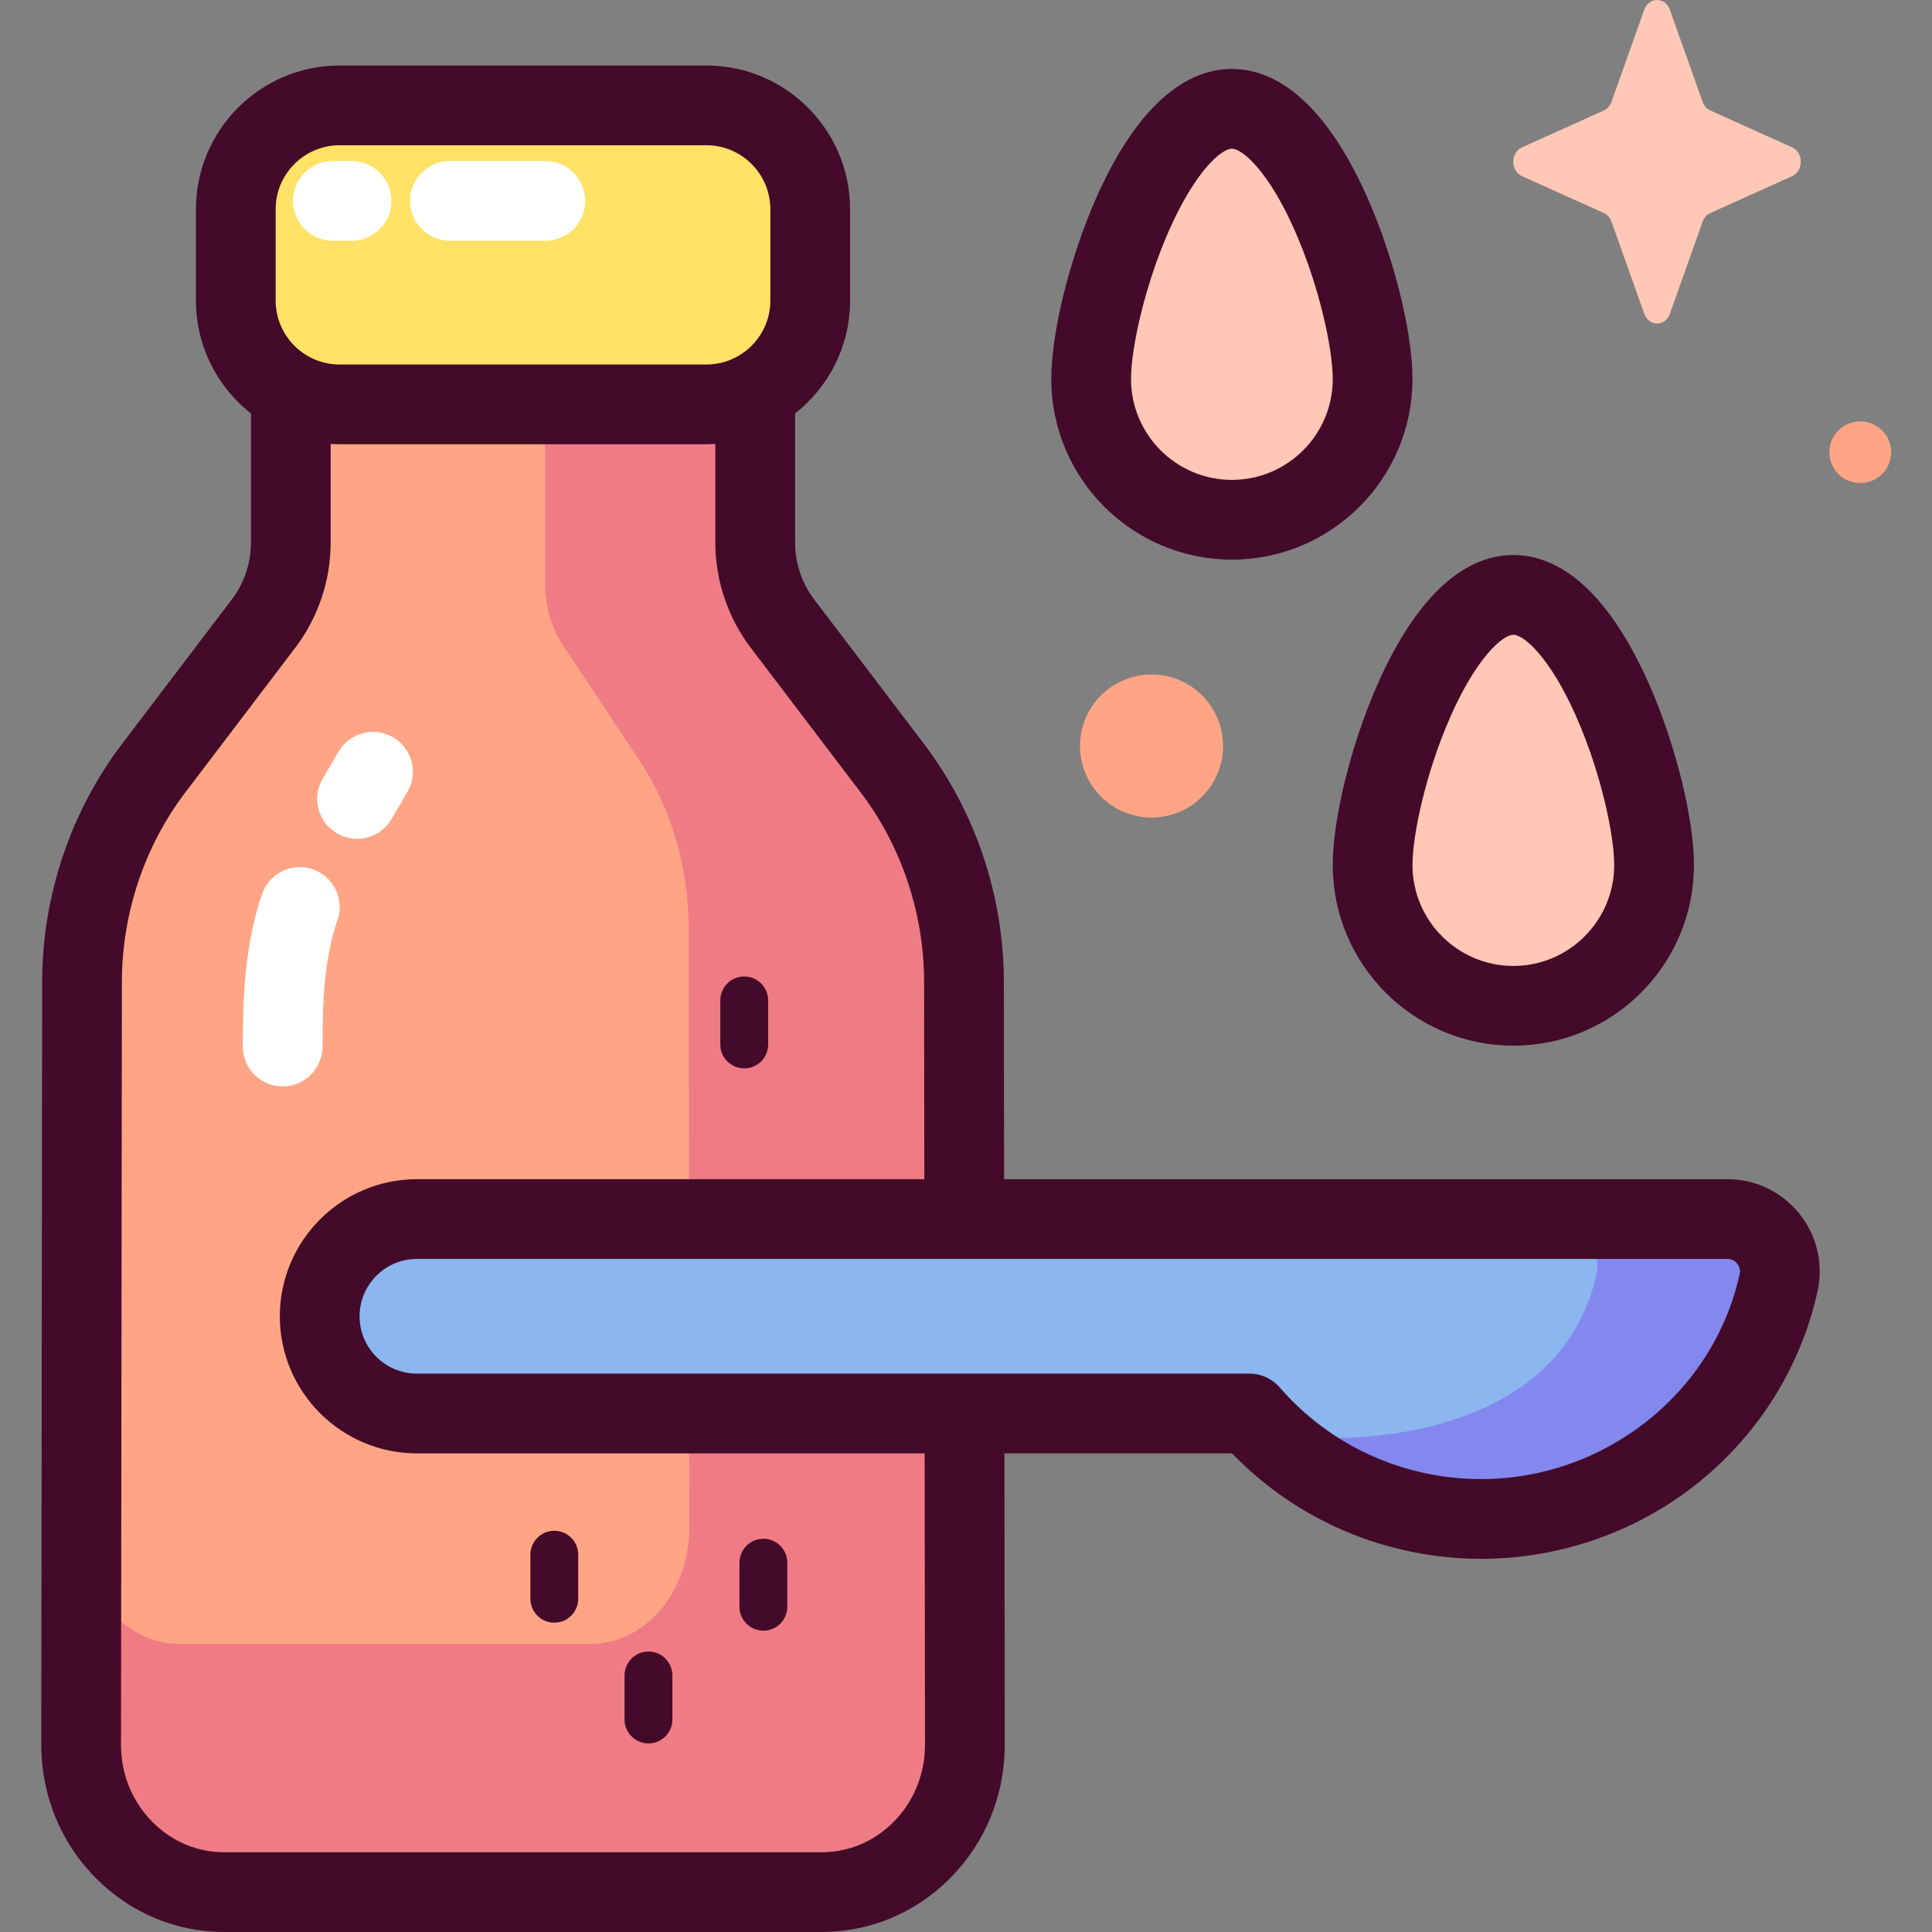 <svg id="Capa_1" enable-background="new 0 0 512 512" height="512" viewBox="0 0 512 512" width="512" xmlns="http://www.w3.org/2000/svg"><rect x="0" y="0" width="512" height="512" fill="#808080" stroke="none"/><g><g><path d="m236.486 203.584-29.17-38.385c-4.653-6.123-7.181-13.673-7.181-21.447v-90.517h-123.065v90.517c0 7.774-2.528 15.324-7.181 21.447l-29.17 38.384c-12.279 16.157-18.959 36.074-18.979 56.586l-.235 202.167c-.022 21.587 16.974 39.099 37.946 39.099h158.303c20.972 0 37.968-17.512 37.946-39.099l-.235-202.167c-.021-20.512-6.701-40.429-18.979-56.585z" fill="#ffa585"/><path d="m255.464 260.169c-.021-20.512-6.701-40.429-18.979-56.585l-29.17-38.384c-4.653-6.123-7.181-13.673-7.181-21.447v-58.55h-55.71v69.251c0 6.111 1.74 12.047 4.942 16.861l20.072 30.176c8.449 12.702 13.045 28.36 13.06 44.486l.162 158.938c.015 16.972-11.68 30.739-26.111 30.739h-108.933c-13.837 0-25.152-12.66-26.047-28.662l-.064 55.344c-.022 21.587 16.974 39.099 37.946 39.099h158.303c20.972 0 37.967-17.512 37.946-39.099z" fill="#ef7c85"/><path d="m187.2 107.163h-97.196c-15.197 0-27.516-12.319-27.516-27.516v-24.204c0-15.197 12.319-27.516 27.516-27.516h97.197c15.197 0 27.516 12.319 27.516 27.516v24.204c0 15.197-12.32 27.516-27.517 27.516z" fill="#ffe266"/><path d="m363.756 100.446c0 20.597-16.698 37.295-37.295 37.295-20.598 0-37.295-16.698-37.295-37.295s16.698-71.603 37.295-71.603c20.598 0 37.295 51.005 37.295 71.603z" fill="#ffc7b6"/><path d="m438.347 229.254c0 20.598-16.698 37.295-37.295 37.295-20.598 0-37.295-16.698-37.295-37.295s16.698-71.603 37.295-71.603 37.295 51.005 37.295 71.603z" fill="#ffc7b6"/><path d="m311.871 323.062h-201.381c-14.23 0-25.765 11.535-25.765 25.765 0 14.23 11.536 25.766 25.765 25.766h220.657c14.792 17.091 36.789 27.943 61.371 27.943 38.659 0 70.964-26.806 78.821-62.586 1.904-8.669-4.669-16.888-13.545-16.888z" fill="#8bb6ef"/><path d="m457.793 323.062h-46.578c7.768 0 13.52 7.14 11.854 14.672-6.876 31.084-37.775 43.417-71.607 43.417-4.888 0-9.522.077-13.919.025 14.403 13.243 33.72 21.36 54.974 21.36 38.659 0 70.964-26.806 78.821-62.586 1.904-8.669-4.669-16.888-13.545-16.888z" fill="#8388ef"/></g><g><g fill="#440a29"><path d="m326.462 148.305c26.39 0 47.86-21.47 47.86-47.86 0-12.331-4.861-31.98-11.82-47.783-9.906-22.495-22.368-34.385-36.04-34.385-13.673 0-26.135 11.89-36.041 34.385-6.959 15.802-11.82 35.452-11.82 47.783 0 26.391 21.47 47.86 47.861 47.86zm-16.703-87.128c6.984-15.859 13.951-21.77 16.703-21.77 2.751 0 9.718 5.911 16.702 21.77 6.513 14.791 10.028 31.271 10.028 39.268 0 14.739-11.991 26.729-26.729 26.729-14.74 0-26.731-11.991-26.731-26.729-.001-7.996 3.513-24.476 10.027-39.268z"/><path d="m353.191 229.253c0 26.39 21.471 47.861 47.861 47.861s47.86-21.471 47.86-47.861c0-12.33-4.861-31.98-11.82-47.783-9.906-22.494-22.368-34.384-36.04-34.384-13.673 0-26.135 11.89-36.041 34.384-6.959 15.803-11.82 35.453-11.82 47.783zm31.158-39.267c6.984-15.859 13.951-21.77 16.703-21.77 2.751 0 9.718 5.91 16.702 21.77 6.513 14.79 10.028 31.27 10.028 39.267 0 14.74-11.991 26.731-26.729 26.731-14.74 0-26.731-11.991-26.731-26.731-.001-7.997 3.513-24.477 10.027-39.267z"/><path d="m476.824 321.615c-4.659-5.794-11.597-9.118-19.032-9.118h-191.701l-.061-52.339c-.023-22.704-7.528-45.066-21.132-62.968l-29.17-38.384c-3.242-4.266-5.028-9.613-5.028-15.054v-34.172c8.87-6.979 14.582-17.798 14.582-29.933v-24.204c0-20.998-17.083-38.082-38.081-38.082h-97.197c-20.998 0-38.081 17.084-38.081 38.082v24.204c0 12.135 5.713 22.955 14.582 29.933v34.172c0 5.442-1.786 10.788-5.028 15.054l-29.17 38.384c-13.604 17.902-21.109 40.264-21.132 62.966l-.235 202.169c-.013 13.479 5.166 26.094 14.584 35.521 9.118 9.127 21.166 14.154 33.927 14.154h158.303c12.76 0 24.81-5.027 33.927-14.153 9.418-9.427 14.597-22.042 14.584-35.523l-.09-77.166h60.32c17.194 17.816 40.983 27.943 66.023 27.943 20.933 0 41.383-7.177 57.583-20.209 16-12.87 27.207-30.868 31.557-50.676 1.598-7.286-.163-14.794-4.834-20.601zm-403.771-266.172c0-9.348 7.604-16.952 16.951-16.952h97.197c9.347 0 16.951 7.604 16.951 16.952v24.204c0 9.348-7.604 16.952-16.952 16.952h-97.196c-9.347 0-16.951-7.604-16.951-16.952zm172.081 406.903c.008 7.831-2.977 15.135-8.403 20.567-5.126 5.131-11.866 7.957-18.978 7.957h-158.302c-7.112 0-13.852-2.826-18.978-7.957-5.426-5.432-8.41-12.736-8.403-20.565l.235-202.169c.018-18.121 5.993-35.95 16.825-50.203l29.17-38.384c6.02-7.922 9.335-17.809 9.335-27.84v-26.105c.784.049 1.573.081 2.369.081h97.196c.796 0 1.585-.033 2.369-.081v26.105c0 10.032 3.315 19.918 9.334 27.84l29.17 38.384c10.832 14.254 16.807 32.082 16.826 50.205l.061 52.316h-134.47c-20.032 0-36.33 16.298-36.33 36.33 0 20.033 16.298 36.331 36.33 36.331h134.555zm215.884-124.662c-6.906 31.456-35.716 54.286-68.501 54.286-20.565 0-40.022-8.853-53.382-24.292-2.007-2.318-4.923-3.651-7.989-3.651h-220.656c-8.381 0-15.2-6.819-15.2-15.201 0-8.381 6.819-15.2 15.2-15.2h347.303c1.372 0 2.197.771 2.566 1.23.375.467.96 1.456.659 2.828z"/><path d="m202.304 432.142c3.501 0 6.339-2.838 6.339-6.339v-11.679c0-3.501-2.838-6.339-6.339-6.339s-6.339 2.838-6.339 6.339v11.679c0 3.5 2.838 6.339 6.339 6.339z"/><path d="m171.851 462.028c3.501 0 6.339-2.838 6.339-6.339v-11.679c0-3.501-2.838-6.339-6.339-6.339s-6.339 2.838-6.339 6.339v11.679c0 3.501 2.838 6.339 6.339 6.339z"/><path d="m146.896 430.028c3.501 0 6.339-2.838 6.339-6.339v-11.68c0-3.501-2.838-6.339-6.339-6.339s-6.339 2.838-6.339 6.339v11.68c0 3.5 2.839 6.339 6.339 6.339z"/><path d="m197.228 283.131c3.501 0 6.339-2.838 6.339-6.339v-11.679c0-3.501-2.838-6.339-6.339-6.339s-6.339 2.838-6.339 6.339v11.679c0 3.501 2.839 6.339 6.339 6.339z"/></g><path d="m74.909 287.9c-5.834 0-10.564-4.728-10.565-10.563-.003-12.39.391-26.754 5.126-40.428 1.91-5.515 7.927-8.437 13.44-6.527 5.514 1.909 8.436 7.926 6.527 13.439-3.661 10.574-3.965 22.353-3.963 33.511.001 5.835-4.728 10.566-10.563 10.567 0 .001-.001.001-.002.001z" fill="#fff"/><path d="m94.625 222.293c-1.815 0-3.653-.468-5.332-1.452-5.035-2.95-6.724-9.423-3.774-14.457l4.218-7.2c2.951-5.036 9.423-6.722 14.457-3.774 5.034 2.95 6.724 9.423 3.774 14.457l-4.218 7.2c-1.966 3.357-5.498 5.226-9.125 5.226z" fill="#fff"/><path d="m144.525 63.795h-25.309c-5.835 0-10.565-4.731-10.565-10.565 0-5.835 4.73-10.565 10.565-10.565h25.309c5.835 0 10.565 4.73 10.565 10.565 0 5.834-4.73 10.565-10.565 10.565z" fill="#fff"/><path d="m93.162 63.795h-4.956c-5.835 0-10.565-4.731-10.565-10.565 0-5.835 4.73-10.565 10.565-10.565h4.956c5.835 0 10.565 4.73 10.565 10.565.001 5.834-4.729 10.565-10.565 10.565z" fill="#fff"/></g><g><path d="m442.532 2.586 8.679 24.403c.372 1.045 1.107 1.873 2.035 2.291l21.681 9.768c3.063 1.38 3.063 6.26 0 7.64l-21.681 9.768c-.928.418-1.664 1.246-2.035 2.291l-8.679 24.403c-1.226 3.448-5.562 3.448-6.788 0l-8.679-24.403c-.372-1.045-1.107-1.873-2.036-2.291l-21.681-9.768c-3.063-1.38-3.063-6.26 0-7.64l21.681-9.768c.928-.418 1.664-1.246 2.036-2.291l8.679-24.403c1.226-3.448 5.562-3.448 6.788 0z" fill="#ffc7b6"/><g fill="#ffa585"><ellipse cx="305.077" cy="197.77" rx="18.95" ry="18.95" transform="matrix(.924 -.383 .383 .924 -52.461 131.803)"/><ellipse cx="492.886" cy="119.988" rx="8.175" ry="8.175" transform="matrix(.924 -.383 .383 .924 -8.399 197.753)"/></g></g></g></svg>